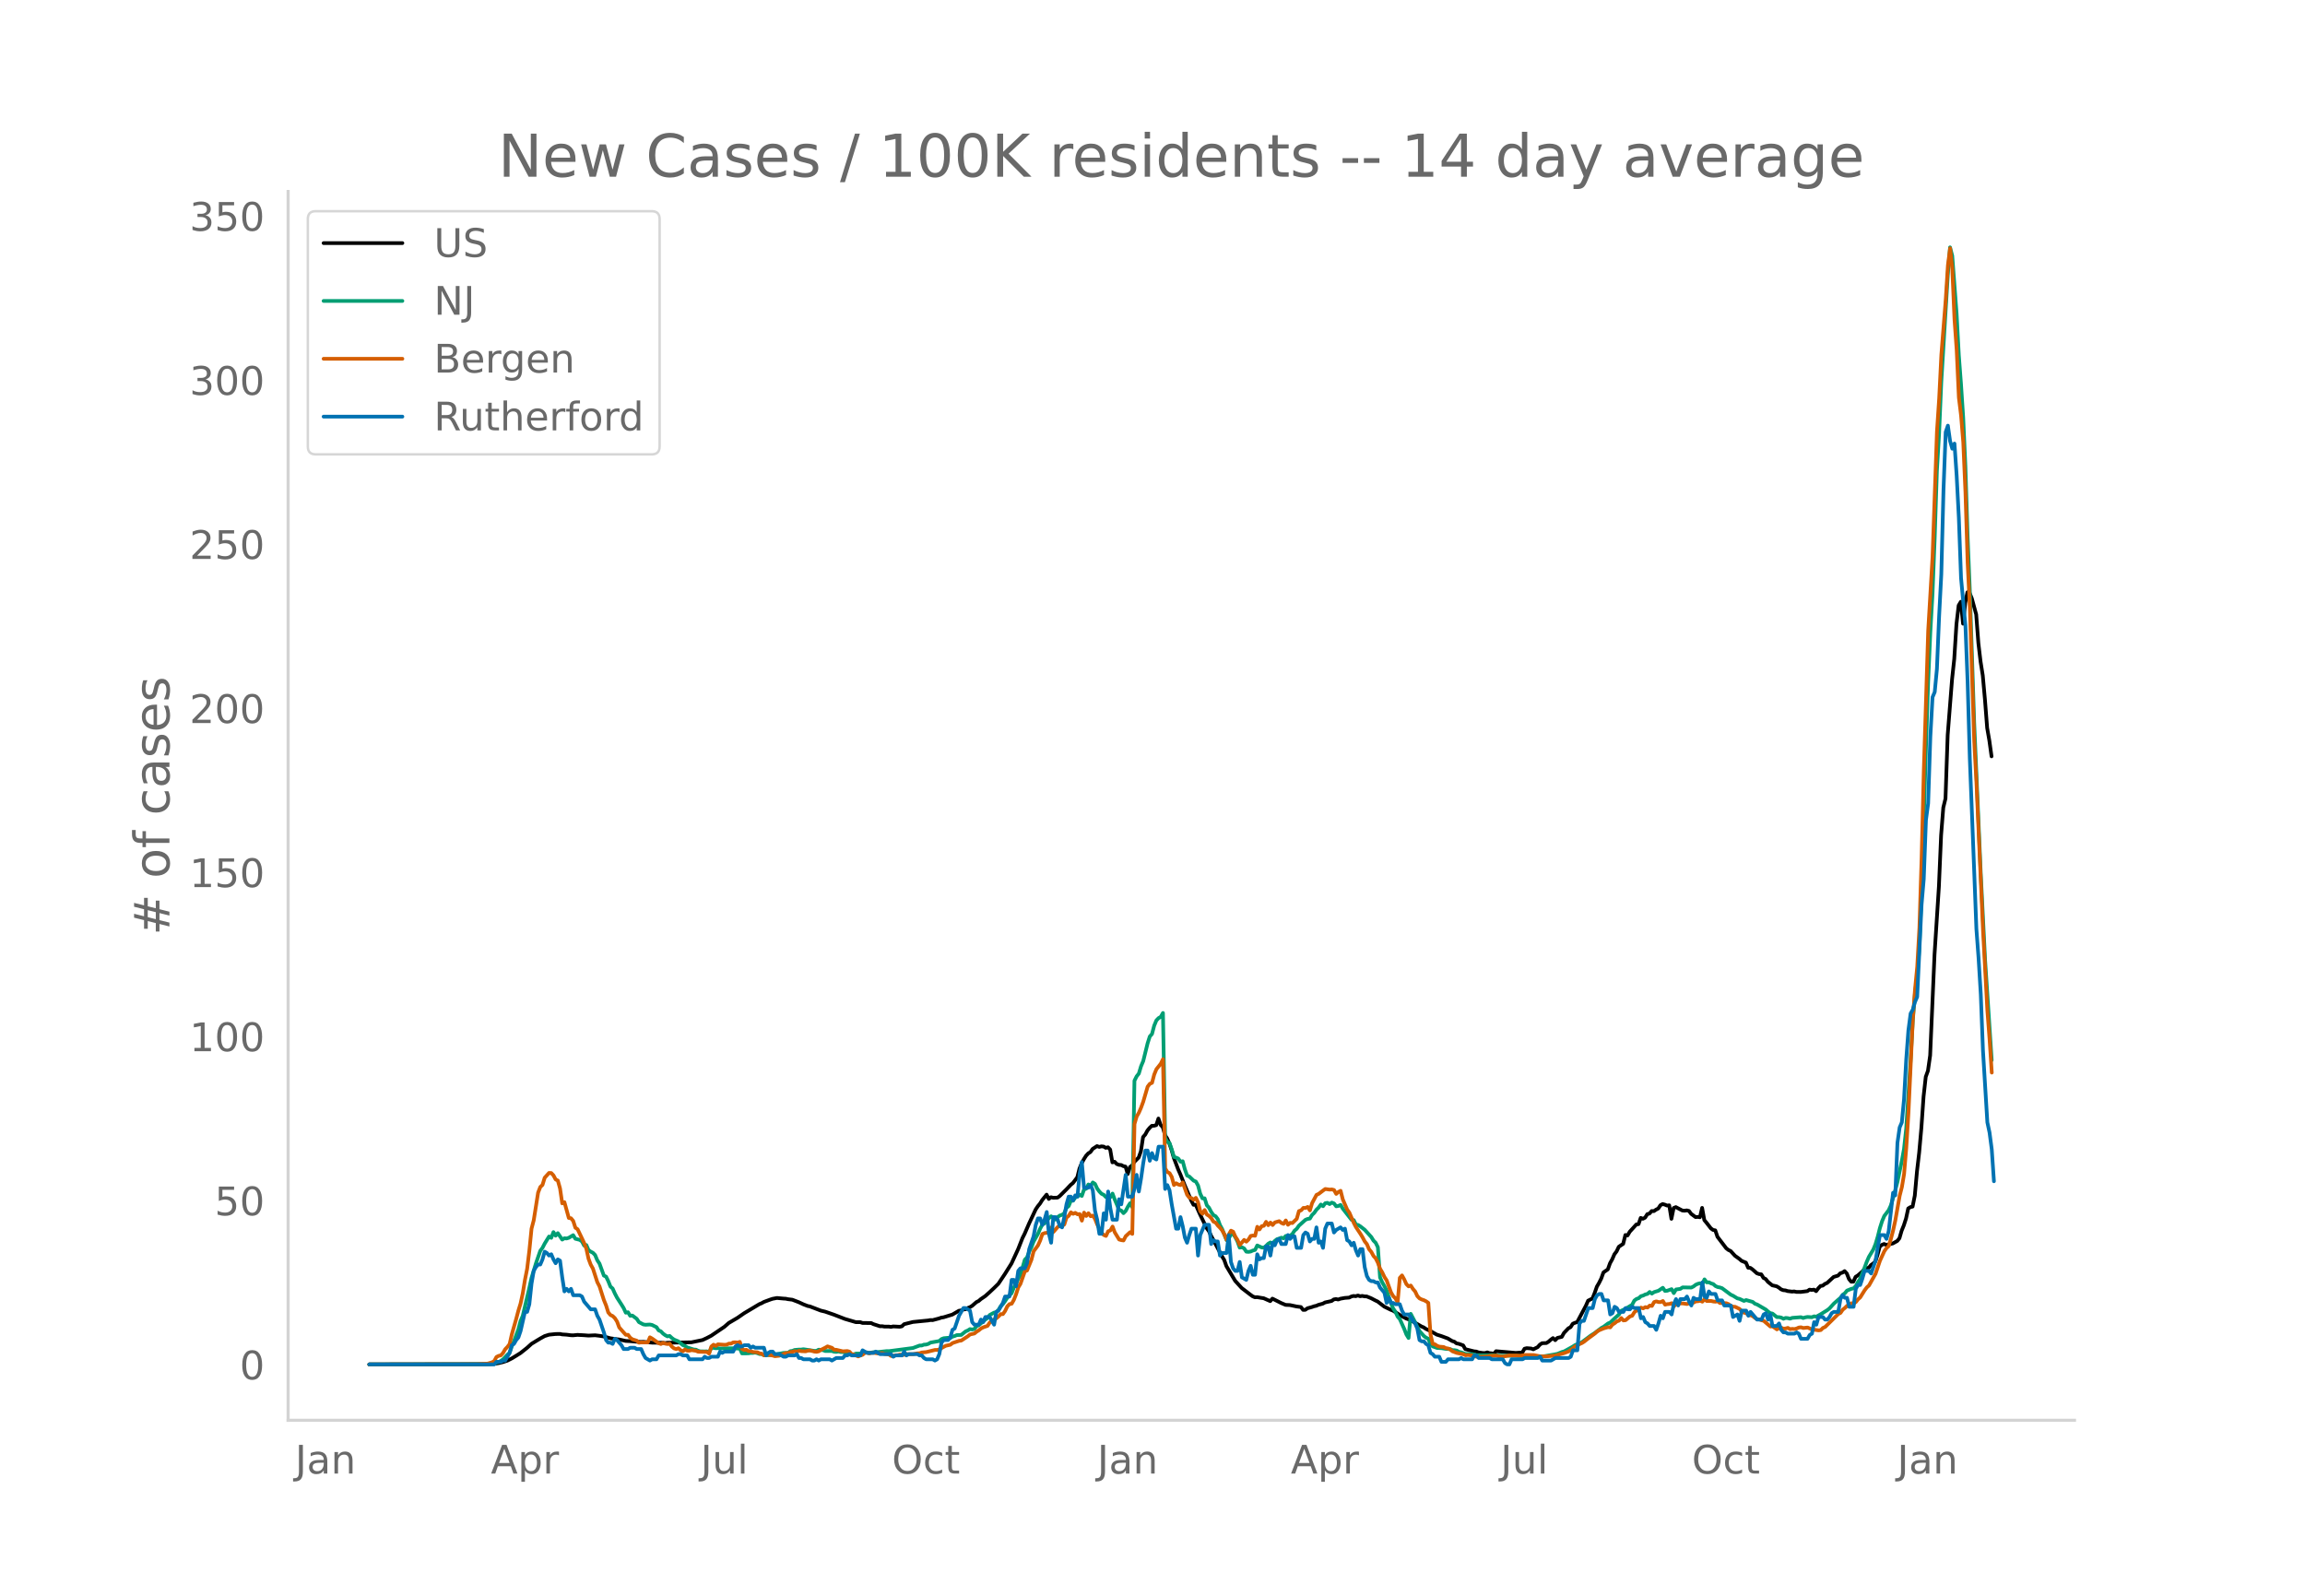 <svg height="864" viewBox="0 0 936 648" width="1248" xmlns="http://www.w3.org/2000/svg" xmlns:xlink="http://www.w3.org/1999/xlink"><defs><style>*{stroke-linecap:butt;stroke-linejoin:round}</style></defs><g id="figure_1"><path d="M0 648h936V0H0z" style="fill:#fff" id="patch_1"/><g id="axes_1"><path d="M117 576.72h725.4V77.76H117z" style="fill:none" id="patch_2"/><path clip-path="url(#p444d355ce9)" d="m149.973 554.04 47.167-.082 3.56-.156 1.78-.275 1.78-.43 1.78-.592 1.78-.898 1.78-1.078 1.78-1.113 2.67-2.125 1.78-1.604 1.78-1.089 1.779-1.076 1.78-.981 1.78-.56 2.67-.277 1.78-.032.89.195 1.78.11 1.78.226.89.027 1.78-.173 2.669.146 1.78.137 2.67-.126 1.78.21 1.78.28 2.67.726 2.67.387.89.098 2.67.6 1.779.083 2.67.233 1.78.084.89-.043 3.56.346 4.45.053.89.12.89-.143 9.789-.183 4.45-.914 1.78-.827 1.78-.931 5.339-3.614 1.78-1.56 3.56-2.096 2.67-1.852 6.23-3.72.89-.361.89-.508 2.669-.988.89-.293 1.78-.33 2.67.246.89.045.89.196 1.78.216 2.67 1.033 1.78.827 1.78.693.89.166 4.449 1.705 1.78.427 3.56 1.232 4.45 1.724 4.45 1.31 1.779.006.89.306 3.56.049.89.442 2.67.863.89-.029.89.16 1.78-.01.89.141.89-.198 2.67.138.89-.185.89-.864 3.559-.893 4.45-.444 1.78-.168.89-.173.89.037 2.67-.707.89-.325.89-.127 3.559-1.096 2.67-1.555.89-.144.89-.372.89-.088.89-.514.89-.325.89-.544 1.78-1.545.89-.433.89-.772 1.78-1.219 1.78-1.587 1.78-1.675 1.779-1.751 2.67-3.99 2.67-4.26 2.67-5.782 1.78-4.537.89-1.77 1.78-4.11 2.67-5.697.89-1.334.89-1.084.889-1.426 1.78-2.2.89 1.76.89-.706.89.221 1.78-.059.89-.655 2.67-2.658 1.78-1.882.89-.722 1.78-2.349.89-3.545.89-2.166.89-1.627.89-1.395.889-.964.89-.549.89-1.266 1.78-1.154.89.342.89-.232.89.088.89.524.89-.234.89.92.89 5.209.89-.271.89.932.89.344.89.062.89.46.89.194.89 3.015.89-2.834.89-.634.889-1.46 1.78-1.785.89-2.518.89-5.796.89-1.017.89-1.63.89-1.082.89-.84.89-.01.89-.247.89-2.686.89 2.593.89.92.89 3.21.89 1.394.89 2.044.89 2.606.89 3.167 1.78 4.717.889 2.022 1.78 4.435 2.67 6.293.89 1.633.89-.021 1.78 3.973 2.67 5.507.89 1.23.89 1.844 1.78 3.336 2.67 5.066.89 1.45.889 2.512 3.56 5.977 2.67 2.924 3.56 2.736.89.637.89.374.89-.042 1.78.303.89.131 2.67 1.177.889-1.017 3.56 1.789 1.78.755 1.78.076 2.67.568 1.78.233.89 1.154.89-.025.89-.63 1.78-.494.89-.323.89-.19.889-.393 1.78-.485.89-.485 2.67-.589.89-.634.89-.152.89.198.89-.33 1.78-.322 1.78-.135.89-.438.89-.227.89.102.89-.283.89.297.89-.132.889.183.89.028 1.78.72 1.78.93.89.417 2.67 2.059 2.67 1.307.89.34 3.56 2.226 1.78.96 1.779.639 4.45 2.597.89.375.89.601 1.78.842 2.67 1.505 1.78.555 2.67.985 1.78 1.057.889.27.89.687.89.153 1.78.64.89 1.538 3.56.89.89.08.89.346 1.78.246.89.019.89-.28.89.311.89.071.89.211.89-1.064 8.009.69 1.78-.125.89-.045.89-1.53.89-.225 1.78.137.89.326 1.78-.884.89-1.002.89-.59 1.779-.071.89-.575.89-.79.89-.641.89.84.89-.923 1.78-.422.89-1.583 1.78-1.874.89-.472.89-1.384.89-.401.89-.24 3.56-6.692.89-2.043 1.779-.903.89-2.233.89-2.558.89-1.524.89-1.783.89-2.473 1.78-1.24.89-2.483.89-1.603.89-2.048.89-1.172.89-1.877 1.78-1.19.89-3.577.89.174.89-1.516 2.67-2.938.889-.13.89-2.537.89.345.89-.446.89-1.422.89-.247.89-1.028.89.048.89-.607.89-.462.89-1.346.89-.462.89.236.89.387.89-.112.89 5.487.89-4.378.89-.385 2.67 1.396.889.075.89-.135.89.22.89 1.183 1.78 1.315.89-.062.89.13.89-3.805.89 4.964.89 1.064 1.78 2.292.89.648.89.154.89 2.618 3.56 4.666.89.695.889.41 1.78 1.938 1.78 1.276.89.785 1.78.739.89 2.062.89.051.89.637 1.78 1.58.89.31.89.106.89 1.47.89.432.89 1.14 1.78 1.424 1.779.39.89.526.89.7.89.349.89.08.89.286 1.78.215.89-.074.89.195 1.78.019 2.67-.336.89-.606.89.129.89-.131.89.626.89-1.178.89-.928.889-.137.89-.698.89-.392 2.67-2.453 1.78-.534.89-.941.89-.284.89-.604.89.978.89 2.258.89 1.065.89-.01.89-1.963.89-.546 1.78-1.549.89-.974.889-.495.89-.093.89-1.118.89-.616.89-.845.89-2.687.89-3.293.89-.774.89-.36.89.39 2.67-.613 1.78-.998.89-1.1.89-3.058.89-2.189.89-2.745.89-4.11.89-.547.889-.203.89-4.448.89-9.88.89-7.652.89-9.971.89-12.725.89-8.021.89-2.472.89-6.211 1.78-40.966 1.78-27.679.89-20.773.89-11.25.89-3.643.89-25.825 1.78-22.635.89-8.247.89-14.117.889-7.604.89-1.484.89 8.9.89-8.482.89-4.29.89.317.89 2.17 1.78 6.518.89 11.654.89 7.512.89 5.63.89 9.85.89 11.46.89 5.117.89 6.41h0" style="fill:none;stroke:#000;stroke-linecap:round;stroke-width:1.5" id="line2d_1"/><path clip-path="url(#p444d355ce9)" d="m149.973 554.04 48.057-.105 2.67-.352.89-.329.89-.17.89-.471.89-.618 1.78-1.877.89-.77.89-2.646.89-2.066 1.78-4.836.89-3.4.89-2.109 2.67-11.329.89-4.06 1.78-5.85 1.779-5.132.89-1.196.89-1.727 1.78-2.895.89.553.89-2.336.89 1.45.89-1.02 1.78 2.605.89-.536.89.086.89-.274 1.78-1.062.89 1.451 1.78.45.89.626.889 1.685.89-.216.89 2.035.89.656.89.456.89.915.89 2.122.89 1.347 1.78 4.887.89.416.89 1.818.89 2.216.89.79.89 2.004.89 1.705 1.78 2.766.89 1.44.89 1.909.89-.193.889 1.447.89-.096 1.78 1.333.89 1.336 1.78.934.89.135 1.78-.096.89.184 1.78.888.89 1.32.89.372.89.925.89.654.89.473.89-.184.89.834.89.649 1.779.736 1.78 1.498.89.346.89.602 2.67.858.89.062.89.447.89.235 1.78.024.89-.021.89.42.89-1.809.89-.043.89.163.89-.035.89.141 1.779-.06 3.56-.04 1.78.125.89-.1.89 2.064 1.78-.013.89-.032.89-.143.89.002.89-.138.89.221.89.36.89.03.89.43 1.779.002 3.56-.403 2.67-.515 1.78-.018.89-.686.89-.114.89-.377 1.78-.157h.89l.89-.142 1.78.26 2.669.42.89-.025.89-.485 1.78.227.89.33 1.78-.025.89.017.89.294.89.075.89-.173.89.21.89.036 1.78.38.89.374.89.227.89-.076.89-.298 2.669-.026.89-.298.89-.17.89.218 1.78-.29.89.027 4.45-.463.89.016 9.789-1.282 2.67-.994.89-.021.89-.341.89-.048.89-.271.89-.521 3.56-.639.89-.787.89-.34 1.78-.178.889.096.89-.57.89-.248.89-.382 1.78-.061 1.78-1.426.89-.384.89-.559.89.146.89-.193.89-1.12.89-.405 2.67-2.29.89-.62.89-1.25 1.78-.961.889-.189.89-.896.89-1.514.89-.858.89-1.196.89-1.385 1.78-1.85.89-2.283.89-1.495.89-2.08.89-1.524 1.78-6.2.89-.911.89-2.36.89-1.727.89-2.379 1.78-3.142.89-2.095.889-1.632.89-.534 1.78-2.116.89-.748.89.59.89.75.89-1.041.89-.622.89-.267.89-.655.89-2.183.89-.702.89-2.21.89.02.89-1.287.89-.433.89-.694.89.477.89-2.612.89-.338.889-1.723.89.686.89-1.499.89.577.89 1.894.89 1.214.89.916.89.42.89.936.89-.371.89.446.89-1.511.89 2.401 1.78 4.167.89.331.89 1.054.89-.902.89-1.72.89-1.414.89 1.613.889-51.356.89-1.78.89-1.118.89-2.974.89-2.102 1.78-7.22.89-2.78.89-.995.89-3.387.89-2.139.89-.926.89-.523.89-1.57.89 50.624.89 1.755.89.442.89 2.606.89 3.023.89.282.89.4.889 1.28.89-.204.89 3.288.89 2.514.89.407 1.78 1.685.89.363.89 1.583.89 3.352.89 1.885.89-.03.89 2.827.89 1.007.89 1.696.89 1.285.89.471.89 1.168.89 2.416.89 1.626 1.779 4.49.89-.518.89-1.927.89.014.89 1.267.89 1.75.89 2.465.89-.153.89.449.89 1.342.89.086.89-.147.89-.405.89-.238.89-1.818 1.78.816.89.09.89-.7.89-.904.89-.524.889.426.89-1.038.89-.704.89-.256.89-.372.89.287.89-.986.89.343.89-.458.89-.666.89-1.37.89-.744.89-1.272 2.67-2.4.89-.344.89-.14.89-1.481.89-.857.89-1.28.889-.857.89-1.238.89.69.89-1.218.89-.146.89.497.89-.604.89.343.89 1.17.89-.156.89-.416.89 1.507 3.56 4.554.89.112.89 1.811.89.159.89.56 1.779 1.394 2.67 2.937.89 1.457.89.874.89 1.814.89 12.304.89 1.961.89 1.557.89 1.794 1.78 5.205.89 2.09.89 1.287.89 1.966.89 1.014 1.78 3.948.89 2.286.889 1.452.89-9.813 1.78 3.416.89 1.946.89 1.644 1.78 2.006.89.681.89.385.89 2.234.89.913 1.78.63 1.78.094 1.78.281 1.78.098.89.419.889.025.89.161.89.522.89.184 1.78.684 2.67.007 1.78.434 1.78.047 2.67.012 1.78-.108 2.67.235 2.669.103.89-.09.89.075 1.78-.067 4.45.294 1.78-.027 4.45.096 1.78-.132 4.449-.792.89-.197 1.78-.723.89-.243 1.78-.985 1.78-.993.89-.59 1.78-.663.89-.462 2.67-1.97.89-.679 1.779-1.142 2.67-2.043.89-.468 1.78-1.34.89-.365 1.78-1.686 1.78-1.61.89-1.48 1.78-.828 2.67-1.62.89-1.707.89-.664.889-.301.89-.818.89-.244.89-.458.89-.214.89-.802.89.676.89-.618 1.78-.547 1.78-1.207.89 1.291.89-.096 1.78-.634.89 1.611.89-1.484 1.78-.244.89-.6 3.559.068.89-.446.89-.685.89-.401.89-.21.89.352.89-1.94.89 1.228.89-.045.89.46.89.278.89.79.89.413.89.161.89.298 3.559 2.652.89.404 1.78 1.09.89.2 1.78.828.89-.346 2.67.752.89.739.89.31 3.56 2.069.89.8.89.639.89.175 1.779 1.43.89.011.89.181.89.49.89-.35.89.082.89.238.89-.342 3.56-.277.89.344.89-.282.89-.15 1.78.108.89-.374.89.152 1.78-.99 2.669-1.661.89-.697 1.78-1.954 1.78-1.577.89-.74.89-1.26.89-.612.89-1.101 1.78-.724.89-.18.89-.942.89-1.62.89-1.33 1.78-4.514.889-2.374.89-2.03 1.78-2.953.89-2.197.89-2.964.89-3.557.89-2.793.89-2.115 1.78-2.34.89-1.93 1.78-6.103.89-3.462 1.78-8.525.89-4.87.89-8.196 1.78-27.845.889-15.952.89-11.057.89-6.915.89-11.614.89-23.024 1.78-58.17.89-26.52.89-20.477.89-15.698.89-22.634.89-27.198.89-15.156.89-20.92 2.67-43.829.89-10.904.89 3.427 1.78 23.704.889 16.645.89 11.796.89 13.573.89 19.817.89 28.261.89 21.638 1.78 53.963 2.67 61.32 1.78 35.468 2.67 40.444h0" style="fill:none;stroke:#009e73;stroke-linecap:round;stroke-width:1.5" id="line2d_2"/><path clip-path="url(#p444d355ce9)" d="m149.973 554.04 43.607-.071 4.45-.256 1.78-.53.89-.49.89-1.665.89-.45.89-.204.89-.96.89-1.541.89-.92.89-1.163.89-3.932 1.78-6.27.89-3.369.89-2.9.89-4.125.89-5.473.89-4.503.89-7.372.89-8.925.89-3.39 1.779-11.252.89-2.277.89-.837.89-2.92 1.78-1.961.89.05.89.95.89 1.665.89.45.89 3.195.89 6.065.89-.5 1.78 6.423.89.112.89 1.082.89 2.768.89.602 1.78 3.717.889 1.91.89 2.317.89 4.054.89 2.39.89 1.592 1.78 5.514.89 1.705 1.78 5.555.89 2.185.89 2.86.89 1.04.89.41.89.857.89 1.389.89 2.389 1.78 2.022.89.98.89-.01.889 1.174.89.653 1.78.552.89.817.89-.113 2.67.02.89-2.092.89.51 2.67 1.89.89.326.89-.48.89.337.89.153.89-.143.89 1.185.89.725.889.275.89-.347.89.848.89.418.89-.755.89.49h.89l.89-.225 1.78.276.89.378 3.56.081.89.674.89-2.869.89-.745.89.52.89-.674 2.669.194.89-.06.89-.41.89-.01.89-.5.89-.03.89.112.89-.286.89 2.89.89.418.89-.092.89.562.89.01.89.327 1.78.102.89.429.89.174.89.633.89-.245.889.03 1.78.307.89.275 1.78-.204 2.67-1.072.89.02.89-.449.89-.092.89-.265.89.234.89-.398.89.164 1.78.081.89-.275.89-.092 1.779.46.89.101.89-.204.89-.592 1.78-.899.89-.52 1.78.582.89.776.89.04 2.67.623 1.78-.112.89.235.89 1 .89.164 1.78.786.889-.398.89-.266.89-.806.89-.072.89.317.89-.235.89-.02 1.78.255 1.78-.153.89.367 1.78.204.89.623.89-.05.89-.246.89-.04.89-.235.89.102.89-.01.889-.266 2.67.02 1.78-.347.89-.04.89-.307 1.78-.163 3.56-.868.89.01.89-.255 1.78-1.021.89-.45 1.779-.388.89-.694 2.67-.899.89-.112 2.67-1.746.89-.735 1.78-.388.89-.746.89-.54.89-.746.89-.46 1.78-.612.89-1.369 1.78-1.245.889-.45.89-.765.89-.95.89.01.89-1.276.89-1.869.89-.929.89-.153.89-1.573.89-2.267.89-2.767.89-1.46 1.78-5.064.89-.358 1.78-4.34.89-3.44 1.78-2.42.89-1.981.889-2.635.89-.357 1.78-.266.89-2.001.89 1.807 1.78-2.042.89-.664.89.235.89-.592.89-2.798.89-.704.89-1.42.89.613.89-.398.89.572.89-.082.89 2.675.89-3.257.89 1.348.889-1.103.89 1.215.89-.266.89 1.359.89 2.256 1.78 3.42.89.848.89.388.89-1.878.89-.368.89-1.562.89 2.358 1.78 2.9.89.256.89.132.89-1.725 1.78-1.634.89.694.889-44.642.89-3.022.89-1.542.89-2.053.89-2.45 1.78-6.076.89-1.164.89-.388.89-3.38.89-2.164 1.78-2.237.89-1.838.89 44.336.89 1.522.89.418.89 1.552.89 3.278.89-.704.89.5.889.235.89-1.103 1.78 5.014.89 1.164.89.224.89.644.89-.766.89 1.848.89 3.584.89 1.031.89-1.51.89 1.827.89.541.89.899.89 1.44.89.387.89 1.195.89.909.89 1.072.89 1.654.889 2.134.89-2.113.89-1.583.89.439.89 2.022.89 1.337.89 2.053 1.78-2.094.89.715.89-.858.89-1.47.89-.153.89.082.89-3.635.89 1.072.89-1.318.89-.163.89-1.603.89 1.358.89-1.062.889 1 .89-1.061 1.78-.52.89.734.89.368.89-1.389.89 1.756.89-.786.89.092 1.78-1.715.89-3.145.89-.307.89-.99.89.02.89-.418.89 1.419.89-2.971 1.78-3.34.889-.398 1.78-1.358.89-.633 1.78.256.89-.072.89.225.89 1.582.89-.776.89-.48.89 3.503 1.78 4.125.89 1.256 1.78 4.135.89 1.716 1.78 2.675.89 1.46.889 1.675.89 1.123.89 2.093.89 1.052.89 1.644.89.98.89 1.757.89 2.47.89 1.481.89 1.869.89 1.358 1.78 4.911.89 1.501.89.899.89 1.603.89-9.935.89-.99.89 1.592.89 1.95.889.91.89-.338.89 1.389.89 1.031.89 1.88.89.928.89.43.89.295.89.45.89.633.89 12.804.89 3.86.89.153.89.623.89.327 1.78.153.89.46.89.132.89.429.89.725 1.779.653 2.67.562.89.408.89-.132 1.78.214 1.78.49.89.082 3.56-.204.89-.215 2.67-.122.89.275 1.779.133 1.78-.306.89-.174.89.072 1.78-.03 1.78.101 1.78-.306 3.56.01 2.67.51 1.78.062 2.669-.174 1.78-.214 3.56-.98 1.78-.674.89-.592 1.78-1.46.89-.338.89-.592.89-.388.89-.541 1.78-1.41 2.669-1.95.89-.827.89-.52 1.78-.735 1.78-.511.89.102.89-1.133.89-.552.89-.745.89-.296.89-1.072.89.98.89-.102 1.78-1.532.89-.265.89-1.44.89-.684.889-.5.89-.685.89.307.89-.5.89.163.89-.797.89.153.89-1.572.89-.296.89.286.89.01.89-.44.89 1.492.89-.215.89-.071.89-.307.89 1.256.89-.806 1.78-.358.89-.02 1.779.265.89-.316.89-.03.89-.225.89-.5.89-.062.89-.204.89.378.89-1.032.89.756 1.78-.01.89.214.89.082.89-.174.89.715 1.78.04.89.062.89.378.889.766.89.224.89.072 1.78.868.89 1.062.89.439.89.214.89.715.89.122.89.388.89.705.89.541.89.051.89.358.89.224 2.67 2.308.89-.082 1.779 1.246.89-.541.89-.123.89.388.89-.092.89-.234.89.52.89-.122.89.081.89-.224.89-.409.89-.092.89.297 1.78-.194 1.78.755 2.67.398.89-.122.889-.868.89-.398 5.34-5.27.89-.428.89-1.297.89-.715.89-.867 1.78-1.042.89.02.89-.51.89-1.113.89-.786 1.78-2.86.889-1.184.89-.796 2.67-4.759 1.78-5.268 1.78-3.89.89-1.267.89-.817.89-2.93.89-3.41.89-4.034 1.78-10.068.89-3.503.89-5.299.89-10.589.89-14.346 1.779-38.087.89-11.988.89-9.19.89-15.806.89-28.202.89-35.616 1.78-56.773 1.78-30.112 1.78-50.748.89-13.336.89-17.828 1.78-22.383.89-14.03.89-6.892.89 8.465.89 20.412.89 12.457.889 19.32.89 7.249.89 10.854.89 20.412.89 28.53.89 18.215 1.78 54.241.89 16.552 2.67 60.01 1.78 32.9.89 11.63.89 13.478h0" style="fill:none;stroke:#d55e00;stroke-linecap:round;stroke-width:1.5" id="line2d_3"/><path clip-path="url(#p444d355ce9)" d="M149.973 554.04H200.7l.89-1.04h1.78l.89-.52h.89l1.78-3.12.89-3.12.89-.521.89-1.56.89-1.04.89-2.6 1.78-7.801h.89l.89-3.12.89-8.322.89-5.2.89-1.56.889-1.04h.89l.89-2.08.89-3.121.89.52.89 1.04.89-.52.89 2.08.89 1.56.89-1.56.89.52.89 6.76.89 5.722.89-1.04.89 1.04.89-1.04.89 2.6h2.67l.89.52.889 2.08 2.67 3.12h1.78l.89 2.6.89 1.56 1.78 5.202.89 3.12.89 1.04h.89l.89.52.89-2.08.89.52 1.78 2.08.89 1.56h1.78l.889-.52h1.78l.89.52h1.78l.89 2.08.89 1.56 1.78 1.04.89-.52h1.78l.89-1.56h7.119l.89-.52h.89l.89.52h1.78l.89 1.56h5.34l.89-1.04.89.52h.89l.89-.52h2.67l.89-2.08.889.52.89-.52h3.56l.89-2.08.89-.52.89.52h.89l.89-.52h1.78l.89 1.04.89-.52.89.52h3.56l.89 3.12.889-1.04.89-.52h.89l.89 1.04h1.78l1.78 1.04h.89l.89-.52h2.67l.89-.52.89 1.56h.89l.89.52h2.67l.89.52h.889l.89-.52.89.52.89-.52h3.56l.89.52 1.78-1.04h2.67l.89-1.04h.89l.89-.52.89.52h3.559l.89-2.08 1.78 1.04h2.67l.89-.52 1.78 1.04h4.45l.89 1.04.89-.52h2.67l.89-1.56.889 1.56.89-.52h3.56l.89.52h.89l.89 1.04.89.52h2.67l.89.52.89-.52.89-2.08.89-4.68.89-1.04h1.78l.889-1.04.89-3.12.89-.52 1.78-5.201 1.78-3.12h.89l1.78 1.04.89 4.68.89 1.04h1.78l.89-2.08.89 1.04.89-2.08h1.78l1.78 3.12.889-5.2.89-.52 1.78-3.12.89-2.601h1.78l.89-6.76h.89l.89 2.6.89-6.241.89-1.04h1.78l.89-2.08.89-5.721 1.78-5.201.89-4.68.89-2.6h.89l.889 2.6.89-2.08.89-3.121.89 8.84.89 3.641.89-10.4h.89l.89 1.04.89 2.6.89.52.89-4.16.89-5.201.89-3.12h.89l.89 1.56.89-2.08.89.52.89-9.362.89-4.68.89 10.4h1.779l.89-1.04.89 2.08.89 8.322.89 3.64.89 5.72h.89l.89-8.32.89 2.6.89-11.441.89 6.76.89 4.681h1.78l.89-8.32.89 2.08 1.78-11.962.89 8.841h1.78l.889-3.12.89-5.72.89 6.76.89-5.2.89-6.241.89-5.201h.89l.89 4.16.89-3.12.89 2.08.89.52.89-5.2h1.78l.89 17.162.89-1.56.89 2.08.89 5.72 1.78 9.882h.89l.889-4.68.89 3.64.89 4.68.89 2.08.89-3.12.89-2.6h1.78l.89 10.92.89-8.32 1.78-4.16h1.78l.89 7.8.89-1.56.89.52h.89l.89 5.72.89-1.04h1.779l.89-7.28.89 10.921.89 2.6.89 1.04h.89l.89-3.64.89 6.24 1.78 1.041.89-3.64.89-2.08.89 3.64h.89l.89-8.321.89 2.08.89-.52h.89l.89-4.68h.89l.89 3.64.889-5.2.89 1.04.89-2.08.89-.52.89 2.08h1.78l.89-3.641.89 1.56.89-1.04h.89l.89 4.68h1.78l.89-5.2.89-1.04.89.52.89 3.12.89-1.04h.89l.89-4.68.889 6.24.89-.52.89 2.6.89-7.8.89-2.08h1.78l.89 3.64.89-1.04 1.78-1.04h0l.89 1.04.89-.52.89 4.68.89.52.89 1.56.89-1.04.89 3.12.89 2.08.89-2.6h.89l.889 7.281.89 3.64.89 1.561.89.52h.89l.89.52h.89l.89 2.08 1.78 2.08.89 4.161.89-2.08.89 2.08h.89l.89.52h1.78l.89 2.6.89 1.56h1.779l.89 1.04.89 1.561.89 1.04.89 2.08.89 4.68.89.52h.89l.89 1.041.89.52.89 3.12.89.52.89 1.04h1.78l.89 2.08h1.78l.89-1.04h4.449l.89-.52.89.52h3.56l.89-1.56h.89l.89 1.04h4.45l.89.52h4.449l.89 1.56.89.521h.89l.89-2.08h4.45l.89-.52h5.34l.89-.52.89 1.56h3.559l1.78-1.04h5.34l.89-.52.89-2.6h1.78l.89-10.922.89-1.04h.89l1.78-5.2h1.779l.89-3.641.89-1.56.89-.52h.89l.89 2.6h1.78l.89 5.72.89-.52.89-2.6.89.52.89 1.56h1.78l.89-1.56.89.52h.89l.89-1.04.89.52h1.779l.89 4.16.89-.52.89 2.081.89.52.89 1.04h1.78l.89 1.56.89-2.6.89-3.12.89 1.04.89-2.6h1.78l.89 1.04.89-4.16.89-2.081.89 2.6.89-2.6h1.779l.89-1.04.89 2.08.89 1.56.89-3.12.89.52h1.78l.89-6.76.89 5.72.89.52.89-2.6.89 1.04h1.78l.89 2.6h1.78l.89 2.08h2.669l.89 4.68 1.78-1.04.89 2.601.89-4.16h1.78l.89 2.08.89-1.56 2.67 3.12h1.78l.89-2.08.89-.52.89 2.6.89-2.08.89 4.68h1.779l.89-1.04.89 2.6.89 1.04h.89l.89.52h2.67l.89-.52.89.52.89 2.08h2.67l.89-1.56.89-.52.89-4.68.89 1.04.89-3.12h1.779l.89 1.04h.89l.89-1.04.89-1.56.89-.52h1.78l.89-5.201.89-1.56.89 1.04h.89l.89 3.64h1.78l.89-7.28.89-1.56h.89l.89-2.601.89-3.12h1.779l.89 1.04 1.78-5.2 1.78-10.402h1.78l.89 1.56.89-3.12 1.78-15.602.89 1.04.89-21.322.89-6.241.89-2.08.89-9.361.89-16.122.89-11.962.89-6.76.889-1.56.89-3.12.89-2.081 1.78-37.444.89-10.402.89-23.922.89-6.761.89-27.043.89-16.122.89-2.08.89-9.361.89-21.323.89-17.162.89-34.324.89-23.403.89-2.6.89 6.24.89 3.121.89-2.08.89 13.002.889 17.161.89 24.443 1.78 19.242.89 22.883.89 31.204 1.78 45.765.89 23.403.89 11.961.89 14.562.89 22.882 1.78 29.124.89 4.16.89 6.761.89 13.001h0" style="fill:none;stroke:#0072b2;stroke-linecap:round;stroke-width:1.5" id="line2d_4"/><path d="M117 576.72V77.76" style="fill:none;stroke:#d3d3d3;stroke-linecap:square;stroke-linejoin:miter;stroke-width:1.25" id="patch_3"/><path d="M117 576.72h725.4" style="fill:none;stroke:#d3d3d3;stroke-linecap:square;stroke-linejoin:miter;stroke-width:1.25" id="patch_4"/><g id="matplotlib.axis_1"><g id="xtick_1"><g style="fill:#696969" transform="matrix(.16 0 0 -.16 119.841 598.378)" id="text_1"><defs><path d="M9.813 72.906h9.859V5.078q0-13.187-5-19.14-5-5.954-16.094-5.954h-3.75v8.297h3.078q6.531 0 9.219 3.672Q9.813-4.39 9.813 5.078z" id="DejaVuSans-74"/><path d="M34.281 27.484q-10.89 0-15.093-2.484-4.204-2.484-4.204-8.5 0-4.781 3.157-7.594 3.156-2.797 8.562-2.797 7.485 0 12 5.297 4.516 5.297 4.516 14.078v2zm17.922 3.72V0H43.22v8.297Q40.14 3.328 35.547.953q-4.594-2.375-11.234-2.375-8.391 0-13.36 4.719Q6 8.016 6 15.922q0 9.219 6.172 13.906 6.187 4.688 18.437 4.688h12.61v.89q0 6.203-4.078 9.594-4.078 3.39-11.453 3.39-4.688 0-9.141-1.124-4.438-1.125-8.531-3.375v8.312q4.921 1.906 9.562 2.844 4.64.953 9.031.953 11.875 0 17.735-6.156 5.86-6.14 5.86-18.64z" id="DejaVuSans-97"/><path d="M54.89 33.016V0h-8.984v32.719q0 7.765-3.031 11.61-3.031 3.858-9.078 3.858-7.281 0-11.484-4.64-4.204-4.625-4.204-12.64V0H9.08v54.688h9.03v-8.5q3.235 4.937 7.594 7.374Q30.078 56 35.797 56q9.422 0 14.25-5.828 4.844-5.828 4.844-17.156z" id="DejaVuSans-110"/></defs><use xlink:href="#DejaVuSans-74"/><use x="29.492" xlink:href="#DejaVuSans-97"/><use x="90.771" xlink:href="#DejaVuSans-110"/></g></g><g id="xtick_2"><g style="fill:#696969" transform="matrix(.16 0 0 -.16 199.32 598.378)" id="text_2"><defs><path d="M34.188 63.188 20.797 26.906h26.812zm-5.579 9.718h11.188L67.578 0h-10.25l-6.64 18.703h-32.86L11.188 0H.78z" id="DejaVuSans-65"/><path d="M18.11 8.203v-29H9.077v75.484h9.031v-8.296q2.844 4.875 7.157 7.234Q29.594 56 35.594 56q9.968 0 16.187-7.906 6.235-7.907 6.235-20.797T51.78 6.484q-6.218-7.906-16.187-7.906-6 0-10.328 2.375-4.313 2.375-7.157 7.25zm30.578 19.094q0 9.906-4.079 15.547-4.078 5.64-11.203 5.64-7.14 0-11.218-5.64-4.079-5.64-4.079-15.547 0-9.906 4.078-15.547 4.079-5.64 11.22-5.64 7.124 0 11.202 5.64t4.078 15.547z" id="DejaVuSans-112"/><path d="M41.11 46.297q-1.516.875-3.297 1.281Q36.03 48 33.89 48q-7.625 0-11.703-4.953-4.079-4.953-4.079-14.234V0H9.08v54.688h9.03v-8.5q2.844 4.984 7.375 7.39Q30.031 56 36.531 56q.922 0 2.047-.125 1.125-.11 2.484-.36z" id="DejaVuSans-114"/></defs><use xlink:href="#DejaVuSans-65"/><use x="68.408" xlink:href="#DejaVuSans-112"/><use x="131.885" xlink:href="#DejaVuSans-114"/></g></g><g id="xtick_3"><g style="fill:#696969" transform="matrix(.16 0 0 -.16 284.492 598.378)" id="text_3"><defs><path d="M8.5 21.578v33.11h8.984V21.922q0-7.766 3.016-11.656 3.031-3.875 9.094-3.875 7.265 0 11.484 4.64 4.234 4.64 4.234 12.656v31h8.985V0h-8.984v8.406Q42.047 3.422 37.718 1q-4.313-2.422-10.032-2.422-9.421 0-14.312 5.86Q8.5 10.296 8.5 21.578zM31.11 56z" id="DejaVuSans-117"/><path d="M9.422 75.984h8.984V0H9.422z" id="DejaVuSans-108"/></defs><use xlink:href="#DejaVuSans-74"/><use x="29.492" xlink:href="#DejaVuSans-117"/><use x="92.871" xlink:href="#DejaVuSans-108"/></g></g><g id="xtick_4"><g style="fill:#696969" transform="matrix(.16 0 0 -.16 362.188 598.378)" id="text_4"><defs><path d="M39.406 66.219q-10.75 0-17.078-8.016-6.312-8-6.312-21.828 0-13.766 6.312-21.781 6.328-8 17.078-8 10.735 0 17.016 8 6.281 8.015 6.281 21.781 0 13.828-6.281 21.828-6.281 8.016-17.016 8.016zm0 8q15.328 0 24.5-10.281 9.188-10.282 9.188-27.563 0-17.234-9.188-27.516-9.172-10.28-24.5-10.28-15.375 0-24.593 10.25-9.204 10.265-9.204 27.546t9.204 27.563q9.218 10.28 24.593 10.28z" id="DejaVuSans-79"/><path d="M48.781 52.594v-8.407q-3.812 2.11-7.64 3.157-3.828 1.047-7.735 1.047-8.75 0-13.593-5.547-4.829-5.532-4.829-15.547 0-10.016 4.829-15.563 4.843-5.53 13.593-5.53 3.907 0 7.735 1.046 3.828 1.047 7.64 3.156V2.094Q45.016.344 40.984-.531q-4.015-.89-8.562-.89-12.36 0-19.64 7.765-7.266 7.765-7.266 20.953 0 13.375 7.343 21.031Q20.22 56 33.016 56q4.14 0 8.093-.86 3.953-.843 7.672-2.546z" id="DejaVuSans-99"/><path d="M18.313 70.219V54.688h18.5v-6.985h-18.5V18.016q0-6.688 1.828-8.594 1.828-1.906 7.453-1.906h9.218V0h-9.218q-10.407 0-14.36 3.875-3.953 3.89-3.953 14.14v29.688H2.687v6.984h6.594V70.22z" id="DejaVuSans-116"/></defs><use xlink:href="#DejaVuSans-79"/><use x="78.711" xlink:href="#DejaVuSans-99"/><use x="133.691" xlink:href="#DejaVuSans-116"/></g></g><g id="xtick_5"><g style="fill:#696969" transform="matrix(.16 0 0 -.16 445.564 598.378)" id="text_5"><use xlink:href="#DejaVuSans-74"/><use x="29.492" xlink:href="#DejaVuSans-97"/><use x="90.771" xlink:href="#DejaVuSans-110"/></g></g><g id="xtick_6"><g style="fill:#696969" transform="matrix(.16 0 0 -.16 524.152 598.378)" id="text_6"><use xlink:href="#DejaVuSans-65"/><use x="68.408" xlink:href="#DejaVuSans-112"/><use x="131.885" xlink:href="#DejaVuSans-114"/></g></g><g id="xtick_7"><g style="fill:#696969" transform="matrix(.16 0 0 -.16 609.325 598.378)" id="text_7"><use xlink:href="#DejaVuSans-74"/><use x="29.492" xlink:href="#DejaVuSans-117"/><use x="92.871" xlink:href="#DejaVuSans-108"/></g></g><g id="xtick_8"><g style="fill:#696969" transform="matrix(.16 0 0 -.16 687.02 598.378)" id="text_8"><use xlink:href="#DejaVuSans-79"/><use x="78.711" xlink:href="#DejaVuSans-99"/><use x="133.691" xlink:href="#DejaVuSans-116"/></g></g><g id="xtick_9"><g style="fill:#696969" transform="matrix(.16 0 0 -.16 770.396 598.378)" id="text_9"><use xlink:href="#DejaVuSans-74"/><use x="29.492" xlink:href="#DejaVuSans-97"/><use x="90.771" xlink:href="#DejaVuSans-110"/></g></g></g><g id="matplotlib.axis_2"><g id="ytick_1"><g style="fill:#696969" transform="matrix(.16 0 0 -.16 97.32 560.119)" id="text_10"><defs><path d="M31.781 66.406q-7.61 0-11.453-7.5Q16.5 51.422 16.5 36.375q0-14.984 3.828-22.484 3.844-7.5 11.453-7.5 7.672 0 11.5 7.5 3.844 7.5 3.844 22.484 0 15.047-3.844 22.531-3.828 7.5-11.5 7.5zm0 7.813q12.266 0 18.735-9.703 6.468-9.688 6.468-28.141 0-18.406-6.468-28.11-6.47-9.687-18.735-9.687-12.25 0-18.718 9.688-6.47 9.703-6.47 28.109 0 18.453 6.47 28.14Q19.53 74.22 31.78 74.22z" id="DejaVuSans-48"/></defs><use xlink:href="#DejaVuSans-48"/></g></g><g id="ytick_2"><g style="fill:#696969" transform="matrix(.16 0 0 -.16 87.14 493.488)" id="text_11"><defs><path d="M10.797 72.906h38.719v-8.312H19.828v-17.86q2.14.735 4.281 1.094 2.157.36 4.313.36 12.203 0 19.328-6.688 7.14-6.688 7.14-18.11 0-11.765-7.328-18.296-7.328-6.516-20.656-6.516-4.593 0-9.36.781-4.75.782-9.827 2.344v9.922q4.39-2.39 9.078-3.563 4.687-1.171 9.906-1.171 8.453 0 13.375 4.437 4.938 4.438 4.938 12.063 0 7.609-4.938 12.047-4.922 4.453-13.375 4.453-3.953 0-7.89-.875-3.922-.875-8.016-2.735z" id="DejaVuSans-53"/></defs><use xlink:href="#DejaVuSans-53"/><use x="63.623" xlink:href="#DejaVuSans-48"/></g></g><g id="ytick_3"><g style="fill:#696969" transform="matrix(.16 0 0 -.16 76.96 426.858)" id="text_12"><defs><path d="M12.406 8.297h16.11v55.625l-17.532-3.516v8.985l17.438 3.515h9.86V8.296H54.39V0H12.406z" id="DejaVuSans-49"/></defs><use xlink:href="#DejaVuSans-49"/><use x="63.623" xlink:href="#DejaVuSans-48"/><use x="127.246" xlink:href="#DejaVuSans-48"/></g></g><g id="ytick_4"><g style="fill:#696969" transform="matrix(.16 0 0 -.16 76.96 360.227)" id="text_13"><use xlink:href="#DejaVuSans-49"/><use x="63.623" xlink:href="#DejaVuSans-53"/><use x="127.246" xlink:href="#DejaVuSans-48"/></g></g><g id="ytick_5"><g style="fill:#696969" transform="matrix(.16 0 0 -.16 76.96 293.596)" id="text_14"><defs><path d="M19.188 8.297h34.421V0H7.33v8.297q5.609 5.812 15.296 15.594 9.703 9.797 12.188 12.64 4.734 5.313 6.609 9 1.89 3.688 1.89 7.25 0 5.813-4.078 9.469-4.078 3.672-10.625 3.672-4.64 0-9.797-1.61-5.14-1.609-11-4.89v9.969Q13.767 71.78 18.938 73q5.188 1.219 9.485 1.219 11.328 0 18.062-5.672 6.735-5.656 6.735-15.125 0-4.5-1.688-8.531-1.672-4.016-6.125-9.485-1.218-1.422-7.765-8.187-6.532-6.766-18.453-18.922z" id="DejaVuSans-50"/></defs><use xlink:href="#DejaVuSans-50"/><use x="63.623" xlink:href="#DejaVuSans-48"/><use x="127.246" xlink:href="#DejaVuSans-48"/></g></g><g id="ytick_6"><g style="fill:#696969" transform="matrix(.16 0 0 -.16 76.96 226.966)" id="text_15"><use xlink:href="#DejaVuSans-50"/><use x="63.623" xlink:href="#DejaVuSans-53"/><use x="127.246" xlink:href="#DejaVuSans-48"/></g></g><g id="ytick_7"><g style="fill:#696969" transform="matrix(.16 0 0 -.16 76.96 160.335)" id="text_16"><defs><path d="M40.578 39.313Q47.656 37.797 51.625 33q3.984-4.781 3.984-11.813 0-10.78-7.422-16.703-7.421-5.906-21.093-5.906-4.578 0-9.438.906-4.86.907-10.031 2.72v9.515q4.094-2.39 8.969-3.61 4.89-1.218 10.218-1.218 9.266 0 14.125 3.656 4.86 3.656 4.86 10.64 0 6.454-4.516 10.079-4.515 3.64-12.562 3.64h-8.5v8.11h8.89q7.266 0 11.125 2.906 3.86 2.906 3.86 8.375 0 5.61-3.985 8.61-3.968 3.015-11.39 3.015-4.063 0-8.703-.89-4.641-.876-10.203-2.72v8.782q5.624 1.562 10.53 2.344 4.907.78 9.25.78 11.235 0 17.766-5.109 6.547-5.093 6.547-13.78 0-6.063-3.468-10.235-3.47-4.172-9.86-5.782z" id="DejaVuSans-51"/></defs><use xlink:href="#DejaVuSans-51"/><use x="63.623" xlink:href="#DejaVuSans-48"/><use x="127.246" xlink:href="#DejaVuSans-48"/></g></g><g id="ytick_8"><g style="fill:#696969" transform="matrix(.16 0 0 -.16 76.96 93.705)" id="text_17"><use xlink:href="#DejaVuSans-51"/><use x="63.623" xlink:href="#DejaVuSans-53"/><use x="127.246" xlink:href="#DejaVuSans-48"/></g></g><g style="fill:#696969" transform="matrix(0 -.2 -.2 0 68.8 379.813)" id="text_18"><defs><path d="M51.125 44H36.922l-4.11-16.313h14.313zm-7.328 27.781-5.078-20.265h14.265L58.11 71.78h7.813L60.89 51.516h15.234V44h-17.14l-4-16.313h15.53V20.22H53.079L48 0h-7.813l5.032 20.219H30.906L25.875 0h-7.86l5.079 20.219H7.719v7.468h17.187L29 44H13.281v7.516h17.625l4.985 20.265z" id="DejaVuSans-35"/><path d="M30.61 48.39q-7.22 0-11.422-5.64-4.204-5.64-4.204-15.453 0-9.813 4.172-15.453 4.188-5.64 11.453-5.64 7.188 0 11.375 5.655 4.203 5.672 4.203 15.438 0 9.719-4.203 15.406-4.187 5.688-11.375 5.688zm0 7.61q11.718 0 18.406-7.625 6.703-7.61 6.703-21.078 0-13.422-6.703-21.078-6.688-7.64-18.407-7.64-11.765 0-18.437 7.64-6.656 7.656-6.656 21.078 0 13.469 6.656 21.078Q18.844 56 30.609 56z" id="DejaVuSans-111"/><path d="M37.11 75.984V68.5h-8.594q-4.828 0-6.72-1.953-1.874-1.953-1.874-7.031v-4.828h14.797v-6.985H19.922V0H10.89v47.703H2.297v6.984h8.594V58.5q0 9.125 4.25 13.297 4.25 4.187 13.468 4.187z" id="DejaVuSans-102"/><path d="M44.281 53.078v-8.5q-3.797 1.953-7.906 2.922-4.094.984-8.5.984-6.688 0-10.031-2.047-3.344-2.046-3.344-6.156 0-3.125 2.39-4.906 2.391-1.781 9.626-3.39l3.078-.688q9.562-2.047 13.593-5.781 4.032-3.735 4.032-10.422 0-7.625-6.032-12.078-6.03-4.438-16.578-4.438-4.39 0-9.156.86Q10.688.296 5.422 2v9.281q4.984-2.594 9.812-3.89 4.829-1.282 9.579-1.282 6.343 0 9.75 2.172 3.421 2.172 3.421 6.125 0 3.656-2.468 5.61-2.453 1.953-10.813 3.765l-3.125.735q-8.344 1.75-12.062 5.39-3.704 3.64-3.704 9.985 0 7.718 5.47 11.906Q16.75 56 26.811 56q4.97 0 9.36-.734 4.406-.72 8.11-2.188z" id="DejaVuSans-115"/><path d="M56.203 29.594v-4.39H14.891q.593-9.282 5.593-14.142 5-4.859 13.938-4.859 5.172 0 10.031 1.266 4.86 1.265 9.656 3.812v-8.5Q49.266.734 44.187-.344 39.11-1.422 33.892-1.422q-13.094 0-20.735 7.61-7.64 7.625-7.64 20.625 0 13.421 7.25 21.296Q20.016 56 32.328 56q11.031 0 17.453-7.11 6.422-7.093 6.422-19.296zm-8.984 2.64q-.094 7.36-4.125 11.75-4.032 4.407-10.672 4.407-7.516 0-12.031-4.25-4.516-4.25-5.203-11.97z" id="DejaVuSans-101"/></defs><use xlink:href="#DejaVuSans-35"/><use x="83.789" xlink:href="#DejaVuSans-32"/><use x="115.576" xlink:href="#DejaVuSans-111"/><use x="176.758" xlink:href="#DejaVuSans-102"/><use x="211.963" xlink:href="#DejaVuSans-32"/><use x="243.75" xlink:href="#DejaVuSans-99"/><use x="298.73" xlink:href="#DejaVuSans-97"/><use x="360.01" xlink:href="#DejaVuSans-115"/><use x="412.109" xlink:href="#DejaVuSans-101"/><use x="473.633" xlink:href="#DejaVuSans-115"/></g></g><g style="fill:#696969" transform="matrix(.24 0 0 -.24 202.252 71.76)" id="text_19"><defs><path d="M9.813 72.906h13.28l32.329-60.984v60.984h9.562V0h-13.28L19.39 60.984V0H9.813z" id="DejaVuSans-78"/><path d="M4.203 54.688h8.985l11.234-42.672 11.172 42.672h10.593l11.235-42.672 11.187 42.672h8.985L63.28 0H52.688L40.922 44.828 29.109 0H18.5z" id="DejaVuSans-119"/><path d="M64.406 67.281v-10.39q-4.984 4.64-10.625 6.922-5.64 2.296-11.984 2.296-12.5 0-19.14-7.64-6.641-7.64-6.641-22.094 0-14.406 6.64-22.047 6.64-7.64 19.14-7.64 6.345 0 11.985 2.296 5.64 2.297 10.625 6.938V5.609Q59.234 2.094 53.437.33q-5.78-1.75-12.218-1.75-16.563 0-26.094 10.124-9.516 10.14-9.516 27.672 0 17.578 9.516 27.703 9.531 10.14 26.094 10.14 6.531 0 12.312-1.734 5.797-1.734 10.875-5.203z" id="DejaVuSans-67"/><path d="M25.39 72.906h8.297L8.297-9.28H0z" id="DejaVuSans-47"/><path d="M9.813 72.906h9.859V42.094L52.39 72.906h12.703L28.906 38.922 67.672 0H54.688L19.672 35.11V0h-9.86z" id="DejaVuSans-75"/><path d="M9.422 54.688h8.984V0H9.422zm0 21.296h8.984v-11.39H9.422z" id="DejaVuSans-105"/><path d="M45.406 46.39v29.594h8.985V0h-8.985v8.203Q42.578 3.328 38.25.953q-4.313-2.375-10.375-2.375-9.906 0-16.14 7.906-6.22 7.922-6.22 20.813 0 12.89 6.22 20.797Q17.968 56 27.874 56q6.063 0 10.375-2.375 4.328-2.36 7.156-7.234zm-30.61-19.093q0-9.906 4.079-15.547 4.078-5.64 11.203-5.64 7.125 0 11.219 5.64 4.11 5.64 4.11 15.547 0 9.906-4.11 15.547-4.094 5.64-11.219 5.64-7.125 0-11.203-5.64-4.078-5.64-4.078-15.547z" id="DejaVuSans-100"/><path d="M4.89 31.39h26.313v-8H4.891z" id="DejaVuSans-45"/><path d="M37.797 64.313 12.89 25.39h24.906zm-2.594 8.593H47.61V25.391h10.407v-8.203H47.609V0h-9.812v17.188H4.89v9.515z" id="DejaVuSans-52"/><path d="M32.172-5.078q-3.797-9.766-7.422-12.735-3.61-2.984-9.656-2.984H7.906v7.516h5.282q3.703 0 5.75 1.765Q21-9.766 23.483-3.219l1.61 4.094-22.11 53.813H12.5l17.094-42.766 17.093 42.766h9.516z" id="DejaVuSans-121"/><path d="M2.984 54.688H12.5L29.594 8.797l17.093 45.89h9.516L35.687 0H23.485z" id="DejaVuSans-118"/><path d="M45.406 27.984q0 9.766-4.031 15.125-4.016 5.375-11.297 5.375-7.219 0-11.25-5.375-4.031-5.359-4.031-15.125 0-9.718 4.031-15.093t11.25-5.375q7.281 0 11.297 5.375 4.031 5.375 4.031 15.093zm8.985-21.203q0-13.953-6.203-20.765Q42-20.797 29.203-20.797q-4.734 0-8.937.703-4.203.703-8.157 2.172v8.735q3.954-2.141 7.813-3.157 3.86-1.031 7.86-1.031 8.843 0 13.234 4.61 4.39 4.609 4.39 13.937v4.453q-2.781-4.844-7.125-7.234Q33.938 0 27.875 0 17.828 0 11.672 7.656q-6.156 7.672-6.156 20.328 0 12.688 6.156 20.344Q17.828 56 27.875 56q6.063 0 10.406-2.39 4.344-2.391 7.125-7.22v8.297h8.985z" id="DejaVuSans-103"/></defs><use xlink:href="#DejaVuSans-78"/><use x="74.805" xlink:href="#DejaVuSans-101"/><use x="136.328" xlink:href="#DejaVuSans-119"/><use x="218.115" xlink:href="#DejaVuSans-32"/><use x="249.902" xlink:href="#DejaVuSans-67"/><use x="319.727" xlink:href="#DejaVuSans-97"/><use x="381.006" xlink:href="#DejaVuSans-115"/><use x="433.105" xlink:href="#DejaVuSans-101"/><use x="494.629" xlink:href="#DejaVuSans-115"/><use x="546.729" xlink:href="#DejaVuSans-32"/><use x="578.516" xlink:href="#DejaVuSans-47"/><use x="612.207" xlink:href="#DejaVuSans-32"/><use x="643.994" xlink:href="#DejaVuSans-49"/><use x="707.617" xlink:href="#DejaVuSans-48"/><use x="771.24" xlink:href="#DejaVuSans-48"/><use x="834.863" xlink:href="#DejaVuSans-75"/><use x="900.439" xlink:href="#DejaVuSans-32"/><use x="932.227" xlink:href="#DejaVuSans-114"/><use x="971.09" xlink:href="#DejaVuSans-101"/><use x="1032.613" xlink:href="#DejaVuSans-115"/><use x="1084.713" xlink:href="#DejaVuSans-105"/><use x="1112.496" xlink:href="#DejaVuSans-100"/><use x="1175.973" xlink:href="#DejaVuSans-101"/><use x="1237.496" xlink:href="#DejaVuSans-110"/><use x="1300.875" xlink:href="#DejaVuSans-116"/><use x="1340.084" xlink:href="#DejaVuSans-115"/><use x="1392.184" xlink:href="#DejaVuSans-32"/><use x="1423.971" xlink:href="#DejaVuSans-45"/><use x="1460.055" xlink:href="#DejaVuSans-45"/><use x="1496.139" xlink:href="#DejaVuSans-32"/><use x="1527.926" xlink:href="#DejaVuSans-49"/><use x="1591.549" xlink:href="#DejaVuSans-52"/><use x="1655.172" xlink:href="#DejaVuSans-32"/><use x="1686.959" xlink:href="#DejaVuSans-100"/><use x="1750.436" xlink:href="#DejaVuSans-97"/><use x="1811.715" xlink:href="#DejaVuSans-121"/><use x="1870.895" xlink:href="#DejaVuSans-32"/><use x="1902.682" xlink:href="#DejaVuSans-97"/><use x="1963.961" xlink:href="#DejaVuSans-118"/><use x="2023.141" xlink:href="#DejaVuSans-101"/><use x="2084.664" xlink:href="#DejaVuSans-114"/><use x="2125.777" xlink:href="#DejaVuSans-97"/><use x="2187.057" xlink:href="#DejaVuSans-103"/><use x="2250.533" xlink:href="#DejaVuSans-101"/></g><g id="legend_1"><path d="M128.2 184.5h136.45q3.2 0 3.2-3.2V88.96q0-3.2-3.2-3.2H128.2q-3.2 0-3.2 3.2v92.34q0 3.2 3.2 3.2z" style="fill:none;opacity:.8;stroke:#ccc;stroke-linejoin:miter" id="patch_5"/><path d="M131.4 98.718h32" style="fill:none;stroke:#000;stroke-linecap:round;stroke-width:1.5" id="line2d_5"/><g style="fill:#696969" transform="matrix(.16 0 0 -.16 176.2 104.317)" id="text_20"><defs><path d="M8.688 72.906h9.921V28.61q0-11.718 4.235-16.875 4.25-5.14 13.781-5.14 9.469 0 13.719 5.14 4.25 5.157 4.25 16.875v44.297H64.5V27.391q0-14.25-7.063-21.532-7.046-7.28-20.812-7.28-13.828 0-20.89 7.28-7.047 7.282-7.047 21.532z" id="DejaVuSans-85"/><path d="M53.516 70.516V60.89q-5.61 2.687-10.594 4-4.984 1.328-9.625 1.328-8.047 0-12.422-3.125t-4.375-8.89q0-4.845 2.906-7.313 2.907-2.453 11.016-3.97l5.953-1.218q11.031-2.11 16.281-7.406 5.25-5.297 5.25-14.172 0-10.61-7.11-16.078-7.093-5.469-20.812-5.469-5.172 0-11.015 1.172Q13.14.922 6.89 3.219v10.156q6-3.36 11.765-5.078 5.766-1.703 11.328-1.703 8.438 0 13.032 3.312 4.593 3.328 4.593 9.485 0 5.359-3.297 8.39-3.296 3.032-10.812 4.547L27.484 33.5q-11.03 2.188-15.968 6.875-4.922 4.688-4.922 13.047 0 9.672 6.812 15.234 6.813 5.563 18.766 5.563 5.14 0 10.453-.938 5.328-.922 10.89-2.765z" id="DejaVuSans-83"/></defs><use xlink:href="#DejaVuSans-85"/><use x="73.193" xlink:href="#DejaVuSans-83"/></g><path d="M131.4 122.203h32" style="fill:none;stroke:#009e73;stroke-linecap:round;stroke-width:1.5" id="line2d_7"/><g style="fill:#696969" transform="matrix(.16 0 0 -.16 176.2 127.802)" id="text_21"><use xlink:href="#DejaVuSans-78"/><use x="74.805" xlink:href="#DejaVuSans-74"/></g><path d="M131.4 145.688h32" style="fill:none;stroke:#d55e00;stroke-linecap:round;stroke-width:1.5" id="line2d_9"/><g style="fill:#696969" transform="matrix(.16 0 0 -.16 176.2 151.287)" id="text_22"><defs><path d="M19.672 34.813V8.108H35.5q7.953 0 11.781 3.297 3.844 3.297 3.844 10.078 0 6.844-3.844 10.078-3.828 3.25-11.781 3.25zm0 29.984V42.828h14.61q7.218 0 10.75 2.703 3.546 2.719 3.546 8.282 0 5.515-3.547 8.25-3.531 2.734-10.75 2.734zm-9.86 8.11h25.204q11.28 0 17.375-4.688Q58.5 63.53 58.5 54.89q0-6.703-3.125-10.657-3.125-3.953-9.188-4.922 7.282-1.562 11.313-6.53 4.031-4.954 4.031-12.376 0-9.765-6.64-15.093Q48.25 0 35.984 0H9.812z" id="DejaVuSans-66"/></defs><use xlink:href="#DejaVuSans-66"/><use x="68.604" xlink:href="#DejaVuSans-101"/><use x="130.127" xlink:href="#DejaVuSans-114"/><use x="169.49" xlink:href="#DejaVuSans-103"/><use x="232.967" xlink:href="#DejaVuSans-101"/><use x="294.49" xlink:href="#DejaVuSans-110"/></g><path d="M131.4 169.173h32" style="fill:none;stroke:#0072b2;stroke-linecap:round;stroke-width:1.5" id="line2d_11"/><g style="fill:#696969" transform="matrix(.16 0 0 -.16 176.2 174.773)" id="text_23"><defs><path d="M44.39 34.188q3.172-1.079 6.172-4.594 3-3.516 6.032-9.672L66.609 0H56l-9.313 18.703q-3.624 7.328-7.015 9.719-3.39 2.39-9.25 2.39h-10.75V0h-9.86v72.906h22.266q12.5 0 18.656-5.234 6.157-5.219 6.157-15.766 0-6.89-3.203-11.437-3.204-4.532-9.297-6.282zM19.673 64.797V38.922h12.406q7.125 0 10.766 3.297 3.64 3.297 3.64 9.687 0 6.39-3.64 9.64-3.64 3.25-10.766 3.25z" id="DejaVuSans-82"/><path d="M54.89 33.016V0h-8.984v32.719q0 7.765-3.031 11.61-3.031 3.858-9.078 3.858-7.281 0-11.484-4.64-4.204-4.625-4.204-12.64V0H9.08v75.984h9.03V46.188q3.235 4.937 7.594 7.374Q30.078 56 35.797 56q9.422 0 14.25-5.828 4.844-5.828 4.844-17.156z" id="DejaVuSans-104"/></defs><use xlink:href="#DejaVuSans-82"/><use x="64.982" xlink:href="#DejaVuSans-117"/><use x="128.361" xlink:href="#DejaVuSans-116"/><use x="167.57" xlink:href="#DejaVuSans-104"/><use x="230.949" xlink:href="#DejaVuSans-101"/><use x="292.473" xlink:href="#DejaVuSans-114"/><use x="333.586" xlink:href="#DejaVuSans-102"/><use x="368.791" xlink:href="#DejaVuSans-111"/><use x="429.973" xlink:href="#DejaVuSans-114"/><use x="469.336" xlink:href="#DejaVuSans-100"/></g></g></g></g><defs><clipPath id="p444d355ce9"><path d="M117 77.76h725.4v498.96H117z"/></clipPath></defs></svg>